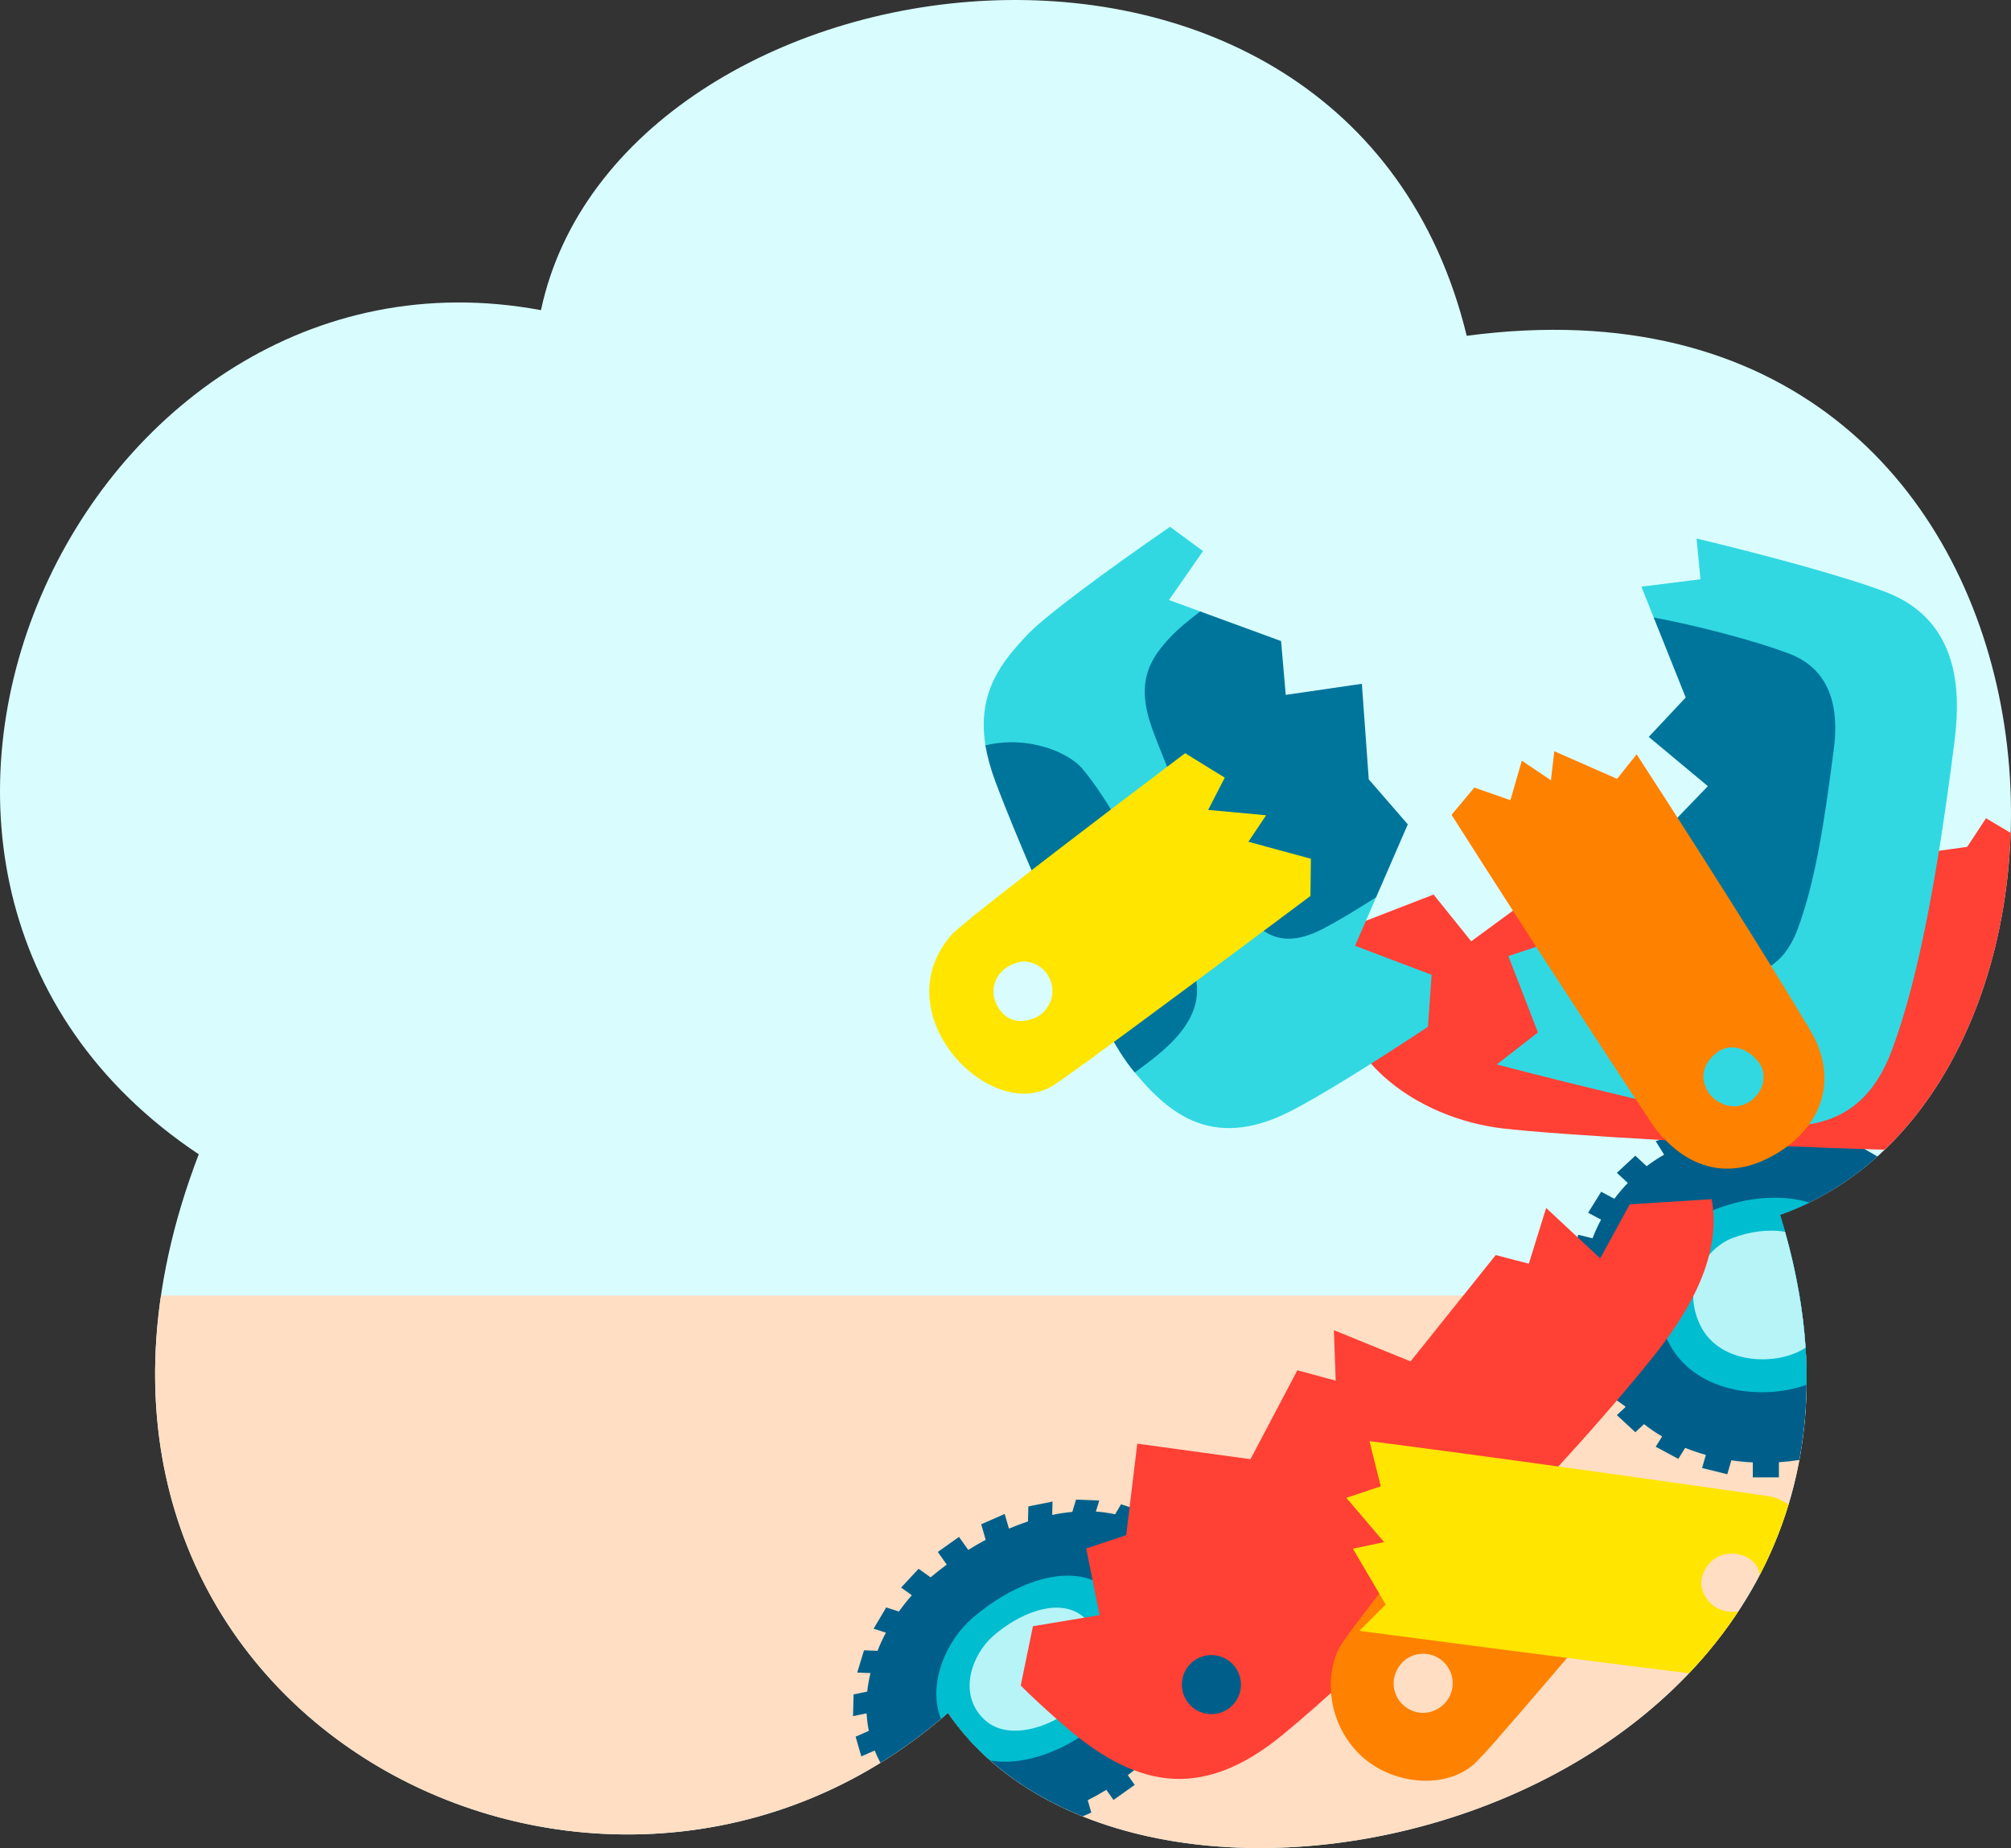 <?xml version="1.0" encoding="utf-8"?>
<!-- Generator: Adobe Illustrator 27.1.1, SVG Export Plug-In . SVG Version: 6.00 Build 0)  -->
<svg version="1.1" xmlns="http://www.w3.org/2000/svg" xmlns:xlink="http://www.w3.org/1999/xlink" x="0px" y="0px"
	 viewBox="0 0 1510.646 1388.022" enable-background="new 0 0 1510.646 1388.022" xml:space="preserve">
<rect x="0" y="0" width="1510.646" height="1388.022" fill="#333333" stroke="none"/>
<g id="screwdriver_x5F_hammer_x5F_bubble">
	<g>
		<path fill="#D9FDFF" d="M1101.787,252.223c-90.317-370.636-636.961-294.281-695.41-19.272
			C60.62,168.635-163.708,658.279,149.306,866.962C-9.669,1280.514,447.02,1519.41,712.099,1286.471
			c153.767,224.513,762.234,66.692,625.042-374.044C1612.301,815.245,1578.831,188.722,1101.787,252.223z"/>
		<path fill="#FFDEC3" d="M712.099,1286.471c146.497,213.898,705.709,80.76,639.625-313.437H120.923
			C70.12,1319.303,470.615,1498.676,712.099,1286.471z"/>
		<g>
			<path fill="#005F8A" d="M1336.501,826.555l-92.748,30.545l6.315,10.148c-4.442,2.506-8.84,5.402-13.12,8.659l-8.515-7.901
				l-13.873,12.872l8.235,7.64c-3.557,3.689-6.949,7.646-10.112,11.865l-9.878-5.292l-9.81,15.764l9.694,5.193
				c-2.4,4.475-4.546,9.153-6.393,14.018l-10.691-2.658l-27.063,86.003c3.048,4.508,59.074,39.394,62.618,43.3l-6.6,6.123
				l13.873,12.872l6.554-6.081c4.32,3.413,8.859,6.495,13.567,9.273l-4.801,7.715l16.991,9.101l5.143-8.264
				c5.068,2.06,10.261,3.816,15.537,5.288l-2.84,9.833l18.951,4.711l3.03-10.49c5.354,0.792,10.738,1.319,16.116,1.587v11.242h19.62
				v-11.391c5.193-0.338,10.326-0.916,15.371-1.71c10.075-54.329,6.723-115.815-14.531-184.093
				c27.526-9.722,51.959-24.745,73.173-43.84C1408.363,867.311,1336.501,826.555,1336.501,826.555z"/>
			<path fill="#00BDD0" d="M1289.337,907.972c-27.914,10.659-59.414,50.867-36.769,98.574
				c18.89,39.796,70.946,45.633,104.531,33.524c0.445-39.445-5.759-82.027-19.959-127.644c7.593-2.682,14.95-5.768,22.071-9.23
				C1337.759,896.734,1312.075,899.29,1289.337,907.972z"/>
			<path fill="#B6F4F8" d="M1340.912,925.159c-12.653-2.113-26.793-0.159-39.536,4.706c-18.463,7.05-39.296,33.643-24.319,65.197
				c14.624,30.809,59.3,30.845,79.264,17.095C1354.492,984.564,1349.491,955.554,1340.912,925.159z"/>
		</g>
		<g>
			<path fill="#005F8A" d="M857.63,1134.82l-15.519-4.995l-4.453,7.529c-4.694-1.048-9.514-1.729-14.436-2.057l2.533-8.297
				l-17.433-0.695l-2.824,9.251c-4.979,0.45-10.02,1.2-15.098,2.244l0.255-10.026l-18.159,3.653l-0.287,11.275
				c-4.767,1.577-9.538,3.381-14.292,5.398l-3.195-11.011l-17.648,7.752l3.378,11.645c-4.415,2.371-8.79,4.914-13.111,7.613
				l-6.937-9.789l-15.934,11.323l6.718,9.48c-4.128,3.06-8.176,6.26-12.131,9.585l-9.015-6.435l-13.134,14.122l8.077,5.765
				c-3.404,3.795-6.676,7.89-9.756,12.232l-9.525-3.066l-9.439,15.959l9.211,2.965c-2.328,4.408-4.445,8.969-6.294,13.654
				l-10.135-0.404l-5.101,16.708l9.946,0.396c-1.102,4.591-1.927,9.246-2.44,13.936l-10.244,2.061l-0.415,16.318l10.191-2.05
				c0.243,4.388,0.8,8.774,1.687,13.134l-9.951,4.371l4.299,14.817l10.044-4.412c1.241,3.122,2.698,6.21,4.351,9.262
				c17.49-10.796,34.448-23.29,50.685-37.559c24.095,35.181,59.356,60.972,101.162,77.759l6.529-2.868l-2.69-9.272
				c4.784-2.425,9.453-5.032,13.974-7.796l5.385,7.599l15.934-11.323l-5.173-7.3c4.395-3.343,8.571-6.825,12.473-10.419
				L857.63,1134.82z"/>
			<path fill="#00BDD0" d="M828.087,1190.582c-26.742-17.229-67.969-1.137-98.163,25.2c-18.057,15.75-33.713,47.77-23.118,75.25
				c1.772-1.501,3.537-3.018,5.292-4.561c9.061,13.23,19.703,25.131,31.677,35.727c33.156,6.093,76.315-17.214,92.328-40.821
				C861.663,1243.696,850.052,1204.733,828.087,1190.582z"/>
			<path fill="#B6F4F8" d="M810.849,1212.178c-17.687-11.395-44.954-0.752-64.925,16.667c-14.942,13.033-27.402,42.911-6.478,62.677
				c21.103,19.935,63.296,0.475,76.705-19.293C833.056,1247.307,825.376,1221.537,810.849,1212.178z"/>
		</g>
		<path fill="#FF4035" d="M1000.603,701.427c-10.01,95.653,68.505,138.826,127.126,145.969
			c41.432,5.049,184.024,13.193,288.009,16.156c58.926-56.456,91.524-145.227,94.657-237.979l-18.532-10.999l-14.109,21.48
			l-339.637,46.778l-32.962,24.157l-28.246-35.124L1000.603,701.427z"/>
		<g>
			<path fill-rule="evenodd" clip-rule="evenodd" fill="#FF4035" d="M796.744,1293.761c54.314,47.99,104.115,60.672,166.814,9.176
				c62.697-51.494,190.022-175.4,274.003-278.598c20.262-24.903,57.549-73.394,48.224-123.678l-61.548,3.889l-22.178,40.582
				l-40.605-37.874l-13.02,41.877l-24.862-6.504l-63.978,79.884l-57.588-23.461l1.363,37.931l-28.788-7.806l-35.22,66.762
				l-85.04-11.649l-8.32,68.708l-30.031,10.01l10.01,50.051l-50.051,8.342l-9.175,44.555
				C775.542,1274.765,784.899,1283.292,796.744,1293.761z"/>
			<circle fill="#005F8A" cx="909.999" cy="1265.272" r="22.198"/>
		</g>
		<g>
			<path fill-rule="evenodd" clip-rule="evenodd" fill="#31D8E2" d="M1416.485,444.623c-29.678-11.296-87.047-26.962-142.054-40.165
				l2.951,30.619l-44.397,5.55l9.995,24.987l79.921,22.294l-53.646,238.015l-96.245-21.123l-39.917,13.306l22.198,57.346
				l-30.917,24.046c72.731,19.033,152.214,37.3,177.026,42.085c59.137,11.4,99.356,1.93,119.826-52.904
				c20.47-54.832,34.604-134.647,46.721-229.861C1471.624,529.913,1477.305,467.774,1416.485,444.623z"/>
			<path fill-rule="evenodd" clip-rule="evenodd" fill="#00759C" d="M1344.251,491.047c-27.195-10.351-71.438-21.583-102.002-27.261
				l24.034,60.084l-27.748,29.598l44.397,36.997l-49.946,51.796l-5.55,44.397l-56.604,18.868
				c40.286,11.111,87.749,21.593,105.412,25c36.589,7.053,61.474,1.194,74.139-32.733c12.665-33.926,19.728-76.807,27.225-135.718
				C1379.882,544.191,1381.882,505.371,1344.251,491.047z"/>
		</g>
		<g>
			<path fill-rule="evenodd" clip-rule="evenodd" fill="#31D8E2" d="M849.25,801.568c26.598,33.229,60.065,63.689,120.057,33.074
				c23.604-12.044,62.647-36.575,103.348-63.434l2.758-39.069l-57.503-21.788l16.104-37.075L903.098,459.793l-24.947-9.135
				l25.527-36.745l-24.757-18.257c-48.868,33.698-93.981,67.271-106.263,80.151c-20.348,21.341-39.63,44.763-31.95,86.522
				L849.25,801.568z"/>
			<path fill-rule="evenodd" clip-rule="evenodd" fill="#00759C" d="M891.978,717.529c-16.547-31.361-49.474-105.607-79.205-140.492
				c-9.877-11.59-40.103-25.084-72.494-17.212c1.314,8.162,3.669,17.033,7.279,26.748c17.093,45.996,75.093,181.768,101.691,214.996
				c1.047,1.309,2.107,2.612,3.177,3.908c3.86-2.813,7.141-5.235,9.69-7.153C894.677,773.836,909.051,749.887,891.978,717.529z"/>
			<path fill-rule="evenodd" clip-rule="evenodd" fill="#00759C" d="M1028.199,585.35l-5.18-71.768l-57.189,8.324l-3.49-40.42
				l-60.766-22.251c-9.457,7.272-16.962,13.593-21.078,17.91c-14.84,15.565-28.084,32.65-15.529,68.533
				c9.956,28.456,43.634,106.948,60.091,127.506c16.457,20.559,30.717,43.798,67.836,24.856
				c11.215-5.722,25.635-14.41,40.865-24.175l23.771-54.727L1028.199,585.35z"/>
		</g>
		<g>
			<path fill-rule="evenodd" clip-rule="evenodd" fill="#FFE500" d="M789.121,752.142c-2.138,5.632-6.547,10.38-12.591,12.77
				c-3.35,1.325-19.34,6.986-27.994-10.675c-6.532-13.331,1.523-28.035,17.047-31.745l-30.105-37.925
				c-9.693,7.772-16.635,13.552-20.088,16.791c-52.592,58.93,26.848,141.949,74.512,114.688c3.097-1.771,14.63-9.96,32-22.608
				L789.121,752.142z"/>
			<path fill-rule="evenodd" clip-rule="evenodd" fill="#FFE500" d="M984.729,644.992l-46.94-12.773l13.32-19.898l-43.557-4.012
				l12.501-24.269c0,0-15.189-9.168-29.787-18.343c-68.256,51.503-131.61,99.992-160.671,123.617l28.601,36.03
				c12.562-7.439,26.303-0.638,30.812,10.762c3.188,8.06,1.324,16.865-4.068,22.928l30.842,38.852
				c35.27-25.565,100.86-74.28,168.61-124.937L984.729,644.992z"/>
		</g>
		<g>
			<path fill-rule="evenodd" clip-rule="evenodd" fill="#FF8100" d="M1088.273,1275.413c-2.321,4.009-5.91,7.328-10.499,9.284
				c-11.278,4.807-24.317-0.438-29.125-11.716c-3.771-8.845-1.355-18.773,5.302-24.964l-35.326-28.197
				c-4.527,6.083-8.007,10.887-10.279,14.152c-13.155,18.91-13.454,58.525,13.769,84.395c23.228,22.074,63.467,26.054,85.301,6.453
				c2.594-2.329,8.784-9.073,18.12-19.665L1088.273,1275.413z"/>
			<path fill-rule="evenodd" clip-rule="evenodd" fill="#FF8100" d="M1077.773,1284.697c-0.33,0.141-0.663,0.271-0.996,0.395
				l37.378,32.77c11.699-12.727,35.584-40.389,68.707-79.27l-84.441-119.428c-40.636,48.831-72.663,90.667-86.184,109.345
				l35.188,30.85c1.528-6.701,6.132-12.602,12.938-15.503c11.278-4.808,24.318,0.438,29.125,11.716
				C1094.297,1266.85,1089.051,1279.89,1077.773,1284.697z"/>
		</g>
		<g>
			<path fill-rule="evenodd" clip-rule="evenodd" fill="#FF8100" d="M1362.654,779.087c-1.039-2.022-3.093-5.63-6.001-10.56
				l-40.006,24.437c2.041,1.734,3.814,3.703,5.205,5.749c6.894,10.138,1.35,24.284-9.544,29.907
				c-10.894,5.623-24.584,0.201-29.907-9.544c-0.435-0.797-1.163-2.229-1.767-4.115l-41.937,25.616
				c1.417,2.105,2.441,3.605,3.023,4.426c15.206,21.446,47.112,47.709,91.368,22.285
				C1367.363,847.599,1380.24,813.313,1362.654,779.087z"/>
			<path fill-rule="evenodd" clip-rule="evenodd" fill="#FF8100" d="M1362.654,779.087c-7.823-15.224-72.72-119.617-133.242-212.545
				l-14.666,18.417l-47.178-20.729l-2.524,21.812l-21.863-14.732l-8.594,29.686l-27.073-9.477l-17.125,20.472
				c62.091,97.789,143.766,222.342,151.332,233.012c2.269,3.2,4.913,6.507,7.911,9.734l44.37-25.604
				c-4.914-1.997-9.146-5.566-11.599-10.056c-1.727-3.161-8.06-16.302,6.978-28.269c11.661-9.279,26.082-1.491,32.473,7.905
				c2.641,3.883,3.451,8.354,2.841,12.709l41.621-24.018C1365.284,784.635,1364.079,781.861,1362.654,779.087z"/>
		</g>
		<path fill="#FFE500" d="M1330.34,1124.066c-2.443-0.59-193.256-27.843-301.592-41.673c4.036,16.763,8.5,33.934,8.5,33.934
			l-25.898,8.633l28.364,33.297l-23.431,4.933l24.665,41.93l-19.77,19.77c96.436,12.741,196.672,25.635,247.58,31.848
			c13.636-14.334,26.042-29.801,36.969-46.376c-20.11,2.697-30.619-14.966-27.005-26.509c8.007-25.572,41.93-19.177,43.078-0.754
			c8.745-16.714,16.058-34.4,21.716-53.046C1339.471,1127.267,1335.062,1125.206,1330.34,1124.066z"/>
	</g>
</g>
<g id="Layer_1">
</g>
</svg>
